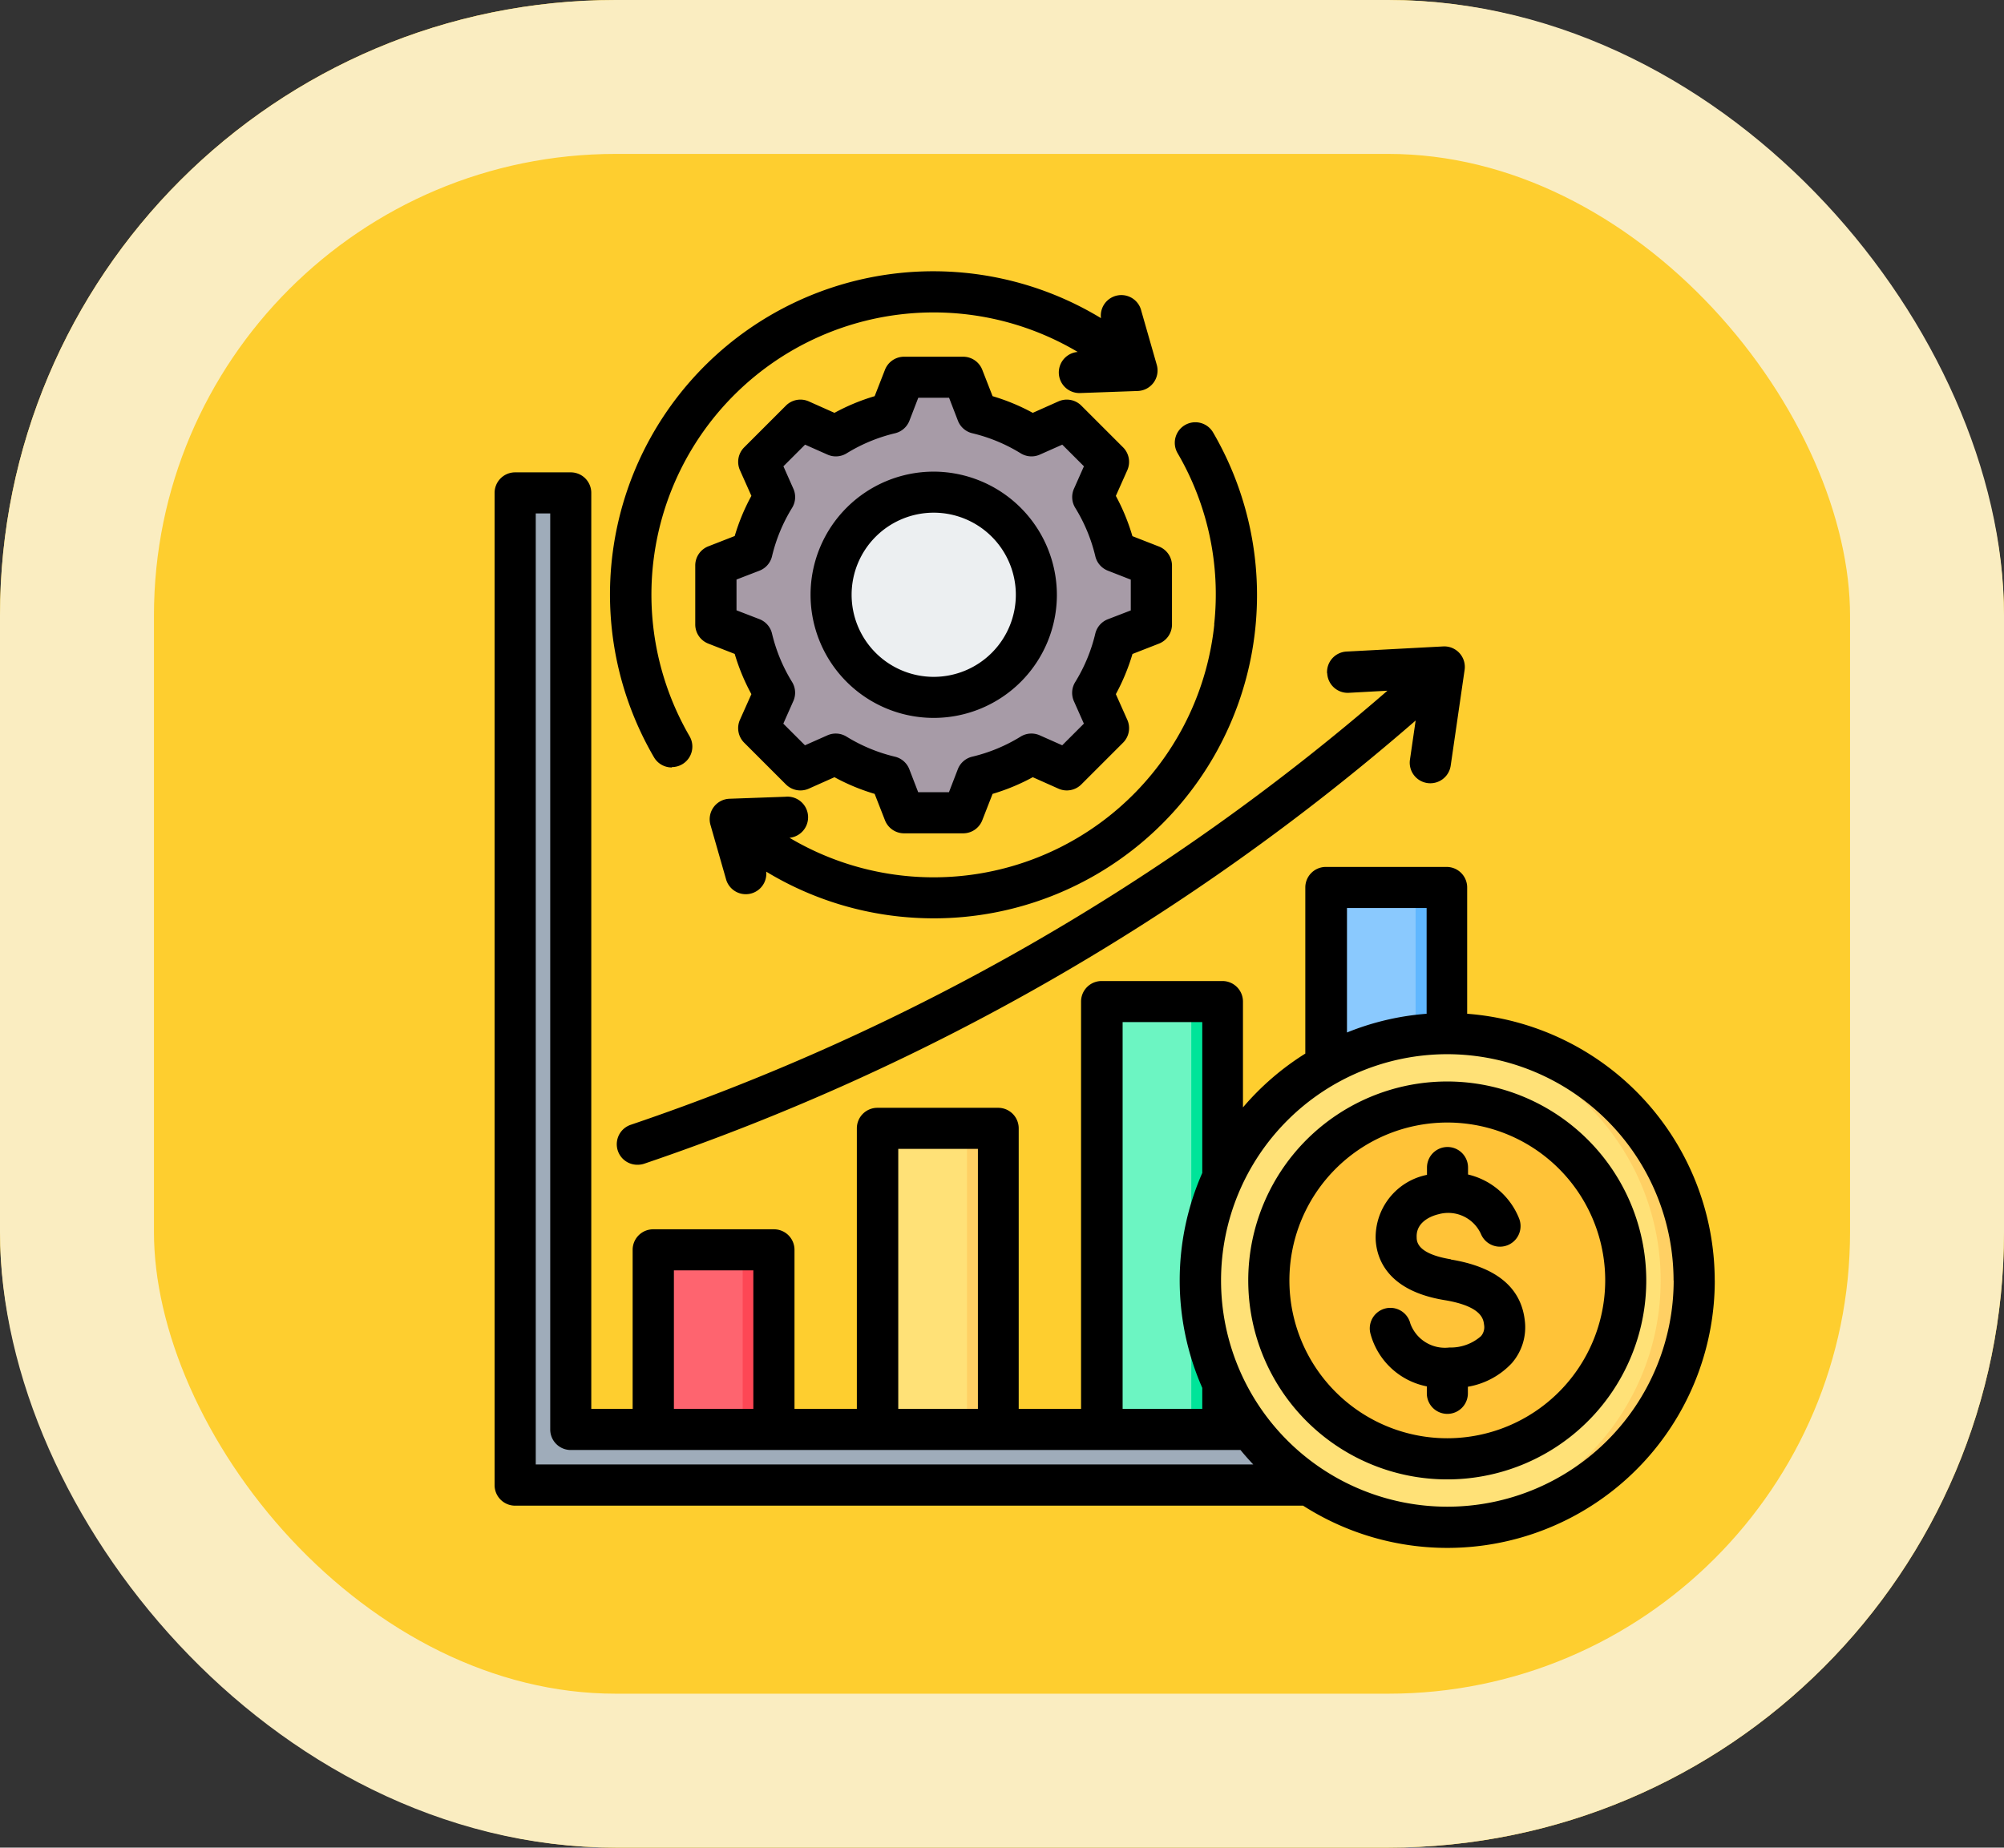 <svg xmlns="http://www.w3.org/2000/svg" width="39.051" height="36.013" viewBox="0 0 39.051 36.013">
  <rect x="0" y="0" width="39.051" height="36.013" fill="#333333" stroke="none"/>
  <g id="Grupo_1111591" data-name="Grupo 1111591" transform="translate(-300 -2757.194)">
    <g id="Rectángulo_401341" data-name="Rectángulo 401341" transform="translate(300 2757.194)" fill="#fece2f" stroke="#faedc1" stroke-width="3">
      <rect width="39.051" height="36.013" rx="12" stroke="none"/>
      <rect x="1.5" y="1.5" width="36.051" height="33.013" rx="10.5" fill="none"/>
    </g>
    <g id="Grupo_1111553" data-name="Grupo 1111553" transform="translate(290.68 2754.487)">
      <g id="Grupo_1111552" data-name="Grupo 1111552" transform="translate(19.357 10.062)">
        <g id="Grupo_1111549" data-name="Grupo 1111549" transform="translate(0 2.252)">
          <path id="Trazado_894675" data-name="Trazado 894675" d="M81.036,388.1h1.618a.369.369,0,0,1,.368.368v3.78a.369.369,0,0,1-.368.368H81.036a.369.369,0,0,1-.368-.368v-3.78A.369.369,0,0,1,81.036,388.1Z" transform="translate(-77.973 -373.35)" fill="#fe646f" fill-rule="evenodd"/>
          <path id="Trazado_894676" data-name="Trazado 894676" d="M108.024,388.1h.614a.369.369,0,0,1,.368.368v3.78a.369.369,0,0,1-.368.368h-.614a.369.369,0,0,0,.368-.368v-3.78A.369.369,0,0,0,108.024,388.1Z" transform="translate(-103.957 -373.35)" fill="#fd4755" fill-rule="evenodd"/>
          <path id="Trazado_894677" data-name="Trazado 894677" d="M169.809,340.922h-1.618a.369.369,0,0,0-.368.368v6.146a.369.369,0,0,0,.368.368h1.618a.369.369,0,0,0,.368-.368V341.29A.369.369,0,0,0,169.809,340.922Z" transform="translate(-160.757 -328.538)" fill="#ffe177" fill-rule="evenodd"/>
          <path id="Trazado_894678" data-name="Trazado 894678" d="M195.794,340.922h-.614a.369.369,0,0,1,.368.368v6.146a.369.369,0,0,1-.368.368h.614a.369.369,0,0,0,.368-.368V341.29A.369.369,0,0,0,195.794,340.922Z" transform="translate(-186.742 -328.538)" fill="#ffd064" fill-rule="evenodd"/>
          <path id="Trazado_894679" data-name="Trazado 894679" d="M256.963,291.659h-1.618a.369.369,0,0,0-.368.368v8.617a.369.369,0,0,0,.368.368h1.618a.369.369,0,0,0,.368-.368v-8.617A.369.369,0,0,0,256.963,291.659Z" transform="translate(-243.54 -281.745)" fill="#6cf5c2" fill-rule="evenodd"/>
          <path id="Trazado_894680" data-name="Trazado 894680" d="M282.948,291.659h-.614a.369.369,0,0,1,.368.368v8.617a.369.369,0,0,1-.368.368h.614a.369.369,0,0,0,.368-.368v-8.617A.369.369,0,0,0,282.948,291.659Z" transform="translate(-269.525 -281.745)" fill="#00e499" fill-rule="evenodd"/>
          <path id="Trazado_894681" data-name="Trazado 894681" d="M342.5,247.341h1.618a.369.369,0,0,1,.368.368v10.839a.369.369,0,0,1-.368.368H342.5a.369.369,0,0,1-.368-.368V247.709A.369.369,0,0,1,342.5,247.341Z" transform="translate(-326.323 -239.65)" fill="#8ac9fe" fill-rule="evenodd"/>
          <path id="Trazado_894682" data-name="Trazado 894682" d="M369.487,247.342h.614a.369.369,0,0,1,.368.368v10.839a.369.369,0,0,1-.368.368h-.614a.369.369,0,0,0,.368-.368V247.71A.369.369,0,0,0,369.487,247.342Z" transform="translate(-352.307 -239.651)" fill="#60b7ff" fill-rule="evenodd"/>
          <path id="Trazado_894683" data-name="Trazado 894683" d="M28.015,112.247H46.27v1.084H26.931V93.992h1.084Z" transform="translate(-26.931 -93.992)" fill="#9facba" fill-rule="evenodd"/>
        </g>
        <g id="Grupo_1111550" data-name="Grupo 1111550" transform="translate(13.351 12.792)">
          <circle id="Elipse_12089" data-name="Elipse 12089" cx="4.811" cy="4.811" r="4.811" transform="translate(0 0)" fill="#ffe177"/>
          <path id="Trazado_894684" data-name="Trazado 894684" d="M382.927,304.132a4.811,4.811,0,1,1,0,9.623c-.109,0-.217,0-.324-.011a4.811,4.811,0,0,0,0-9.6C382.71,304.136,382.818,304.132,382.927,304.132Z" transform="translate(-378.116 -304.132)" fill="#ffd064" fill-rule="evenodd"/>
          <ellipse id="Elipse_12090" data-name="Elipse 12090" cx="3.674" cy="3.674" rx="3.674" ry="3.674" transform="translate(1.005 1.259) rotate(-1.892)" fill="#ffc338"/>
          <path id="Trazado_894685" data-name="Trazado 894685" d="M319.483,326.809a3.674,3.674,0,1,0,0,7.348q.15,0,.3-.012a3.674,3.674,0,0,1,0-7.324Q319.633,326.809,319.483,326.809Z" transform="translate(-314.672 -325.672)" fill="#f5b829" fill-rule="evenodd"/>
        </g>
        <g id="Grupo_1111551" data-name="Grupo 1111551" transform="translate(3.913)">
          <path id="Trazado_894686" data-name="Trazado 894686" d="M110.041,49.787a3.62,3.62,0,0,1,1.06.439l.689-.306.812.812-.306.689a3.62,3.62,0,0,1,.44,1.06l.7.271V53.9l-.7.271a3.621,3.621,0,0,1-.439,1.06l.306.689-.812.812-.689-.306a3.62,3.62,0,0,1-1.06.44l-.271.7h-1.148l-.271-.7a3.622,3.622,0,0,1-1.06-.439l-.689.306-.812-.812.306-.689a3.618,3.618,0,0,1-.44-1.06l-.7-.27V52.752l.7-.271a3.62,3.62,0,0,1,.439-1.06l-.306-.689.812-.812.689.306a3.622,3.622,0,0,1,1.06-.439l.271-.7h1.148Z" transform="translate(-104.954 -49.084)" fill="#a79ba7" fill-rule="evenodd"/>
          <path id="Trazado_894687" data-name="Trazado 894687" d="M136.5,56.425l-.689.306-.106-.106.646-.287Q136.425,56.383,136.5,56.425Zm2.749-6.639a3.62,3.62,0,0,1,1.06.439l-.2.087a4.775,4.775,0,0,0-1.209-.526l-.271-.7h.345Zm1.06,6.639a3.62,3.62,0,0,1-1.06.44l-.271.7h-.345l.27-.7a4.774,4.774,0,0,0,1.209-.527Zm-4.6-6.4.106-.106.689.306q-.075.042-.149.087Zm5.054,0,.239-.106.812.812-.306.689a3.62,3.62,0,0,1,.44,1.06l.7.271V53.9l-.7.271a3.62,3.62,0,0,1-.439,1.06l.306.689-.812.812-.239-.106.706-.706-.306-.689a3.621,3.621,0,0,0,.439-1.06l.7-.271V52.751l-.7-.271a3.619,3.619,0,0,0-.44-1.06l.306-.689Z" transform="translate(-134.164 -49.083)" fill="#837683" fill-rule="evenodd"/>
          <circle id="Elipse_12091" data-name="Elipse 12091" cx="2.002" cy="2.002" r="2.002" transform="translate(1.422 3.961) rotate(-39.358)" fill="#eceff1"/>
          <path id="Trazado_894688" data-name="Trazado 894688" d="M151.613,93.74a2,2,0,1,0,0,4q.08,0,.159-.006a2,2,0,0,1,0-3.992Q151.694,93.74,151.613,93.74Z" transform="translate(-147.371 -91.5)" fill="#d1d1d6" fill-rule="evenodd"/>
        </g>
      </g>
      <path id="Trazado_894689" data-name="Trazado 894689" d="M40.6,27.665a3.077,3.077,0,1,0-3.077,3.076A3.08,3.08,0,0,0,40.6,27.665Zm.8,0a3.878,3.878,0,1,1-3.877-3.878A3.882,3.882,0,0,1,41.4,27.665Zm-3.809-.408c.878.144,1.362.539,1.44,1.174a1.064,1.064,0,0,1-.25.845,1.519,1.519,0,0,1-.857.461v.129a.4.4,0,0,1-.8,0V29.73a1.422,1.422,0,0,1-1.1-1.033.4.4,0,1,1,.778-.194.717.717,0,0,0,.762.469.891.891,0,0,0,.615-.221.268.268,0,0,0,.06-.224c-.013-.107-.044-.359-.773-.479-1.123-.185-1.321-.82-1.339-1.182a1.244,1.244,0,0,1,1-1.259v-.143a.4.4,0,1,1,.8,0V25.6a1.42,1.42,0,0,1,.992.85.4.4,0,1,1-.74.311.7.7,0,0,0-.829-.386c-.073.017-.44.117-.424.449,0,.088.016.322.667.429Zm4.343.408a4.41,4.41,0,1,1-4.411-4.41A4.416,4.416,0,0,1,41.932,27.665ZM19.759,31.252H33.742q-.129-.136-.249-.282H20.442a.4.4,0,0,1-.4-.4V12.715h-.282V31.252Zm2.693-1.084v-2.7H24v2.7Zm4.372,0V25.1h1.552v5.068H26.824Zm4.372,0V22.629h1.552V25.57a5.207,5.207,0,0,0,0,4.189v.409Zm4.372-7.336a5.164,5.164,0,0,1,1.552-.365V20.406H35.568Zm7.167,4.833a5.211,5.211,0,0,1-8.022,4.39H19.358a.4.4,0,0,1-.4-.4V12.314a.4.4,0,0,1,.4-.4h1.084a.4.4,0,0,1,.4.4V30.168h.806v-3.1a.4.4,0,0,1,.4-.4h2.354a.4.4,0,0,1,.4.4v3.1h1.215V24.7a.4.4,0,0,1,.4-.4h2.354a.4.4,0,0,1,.4.4v5.469h1.215v-7.94a.4.4,0,0,1,.4-.4h2.355a.4.4,0,0,1,.4.4v2.063a5.247,5.247,0,0,1,1.215-1.049V20.005a.4.4,0,0,1,.4-.4h2.354a.4.4,0,0,1,.4.4v2.462A5.22,5.22,0,0,1,42.734,27.665Zm-11.38-13.66v.6l-.446.172a.4.4,0,0,0-.246.282,3.212,3.212,0,0,1-.391.943.4.4,0,0,0-.025.373l.194.437-.422.422-.437-.194a.4.4,0,0,0-.374.025,3.2,3.2,0,0,1-.943.391.4.4,0,0,0-.281.246l-.172.446h-.6l-.172-.446a.4.4,0,0,0-.281-.246,3.217,3.217,0,0,1-.943-.391.4.4,0,0,0-.373-.025l-.437.194-.422-.422.194-.437A.4.4,0,0,0,24.755,16a3.219,3.219,0,0,1-.391-.943.4.4,0,0,0-.246-.282l-.446-.172v-.6l.446-.172a.4.4,0,0,0,.246-.282,3.221,3.221,0,0,1,.391-.943.4.4,0,0,0,.025-.373l-.194-.437.422-.422.437.194a.4.4,0,0,0,.373-.025,3.218,3.218,0,0,1,.943-.391.4.4,0,0,0,.281-.246l.172-.446h.6l.172.446a.4.4,0,0,0,.282.246,3.213,3.213,0,0,1,.942.391.4.4,0,0,0,.373.025l.437-.194.422.422-.194.437a.4.4,0,0,0,.025.373,3.211,3.211,0,0,1,.391.943.4.4,0,0,0,.246.282Zm.033-.847.512.2a.4.4,0,0,1,.258.374v1.148a.4.4,0,0,1-.258.374l-.512.2a4.042,4.042,0,0,1-.324.783l.223.5a.4.4,0,0,1-.083.447l-.812.812a.4.4,0,0,1-.447.083l-.5-.223a4.014,4.014,0,0,1-.783.325l-.2.512a.4.4,0,0,1-.375.257H26.939a.4.4,0,0,1-.375-.257l-.2-.512a4.009,4.009,0,0,1-.783-.325l-.5.223a.4.4,0,0,1-.447-.083l-.812-.812a.4.4,0,0,1-.083-.447l.223-.5a4,4,0,0,1-.325-.784l-.512-.2a.4.4,0,0,1-.257-.374V13.729a.4.4,0,0,1,.257-.374l.512-.2a4,4,0,0,1,.325-.783l-.223-.5a.4.4,0,0,1,.083-.446l.812-.812a.4.4,0,0,1,.447-.083l.5.223a4.007,4.007,0,0,1,.783-.325l.2-.512a.4.4,0,0,1,.375-.257h1.148a.4.4,0,0,1,.375.257l.2.512a4.013,4.013,0,0,1,.783.325l.5-.223a.4.4,0,0,1,.447.083l.812.812a.4.4,0,0,1,.083.447l-.223.5A4.018,4.018,0,0,1,31.387,13.158ZM29.115,14.3a1.6,1.6,0,1,1-1.6-1.6A1.6,1.6,0,0,1,29.115,14.3Zm.8,0a2.4,2.4,0,1,1-2.4-2.4,2.406,2.406,0,0,1,2.4,2.4Zm-7.505,3.366a.4.4,0,0,1-.347-.2,6.3,6.3,0,0,1,8.711-8.558.4.4,0,0,1,.787-.138l.3,1.047a.4.4,0,0,1-.371.511l-1.088.039h-.015a.4.4,0,0,1-.066-.8,5.5,5.5,0,0,0-7.563,7.492.4.4,0,0,1-.346.6Zm10.57-2.79a5.453,5.453,0,0,0-.714-3.338.4.4,0,0,1,.694-.4,6.3,6.3,0,0,1-5.437,9.469,6.426,6.426,0,0,1-.672-.035,6.279,6.279,0,0,1-2.6-.875.4.4,0,0,1-.786.137l-.3-1.047a.4.4,0,0,1,.372-.511l1.088-.039a.4.4,0,0,1,.08.8,5.5,5.5,0,0,0,8.277-4.153Zm2.2.953a.4.4,0,0,1,.379-.422l1.883-.1a.4.4,0,0,1,.418.458l-.271,1.866a.4.4,0,0,1-.794-.116l.111-.764a44.89,44.89,0,0,1-15.028,8.637.4.4,0,0,1-.132.022.4.4,0,0,1-.132-.78A44.1,44.1,0,0,0,36.356,16.17l-.751.041A.4.4,0,0,1,35.183,15.832Z" transform="translate(0 0)" fill-rule="evenodd"/>
    </g>
  </g>
</svg>

